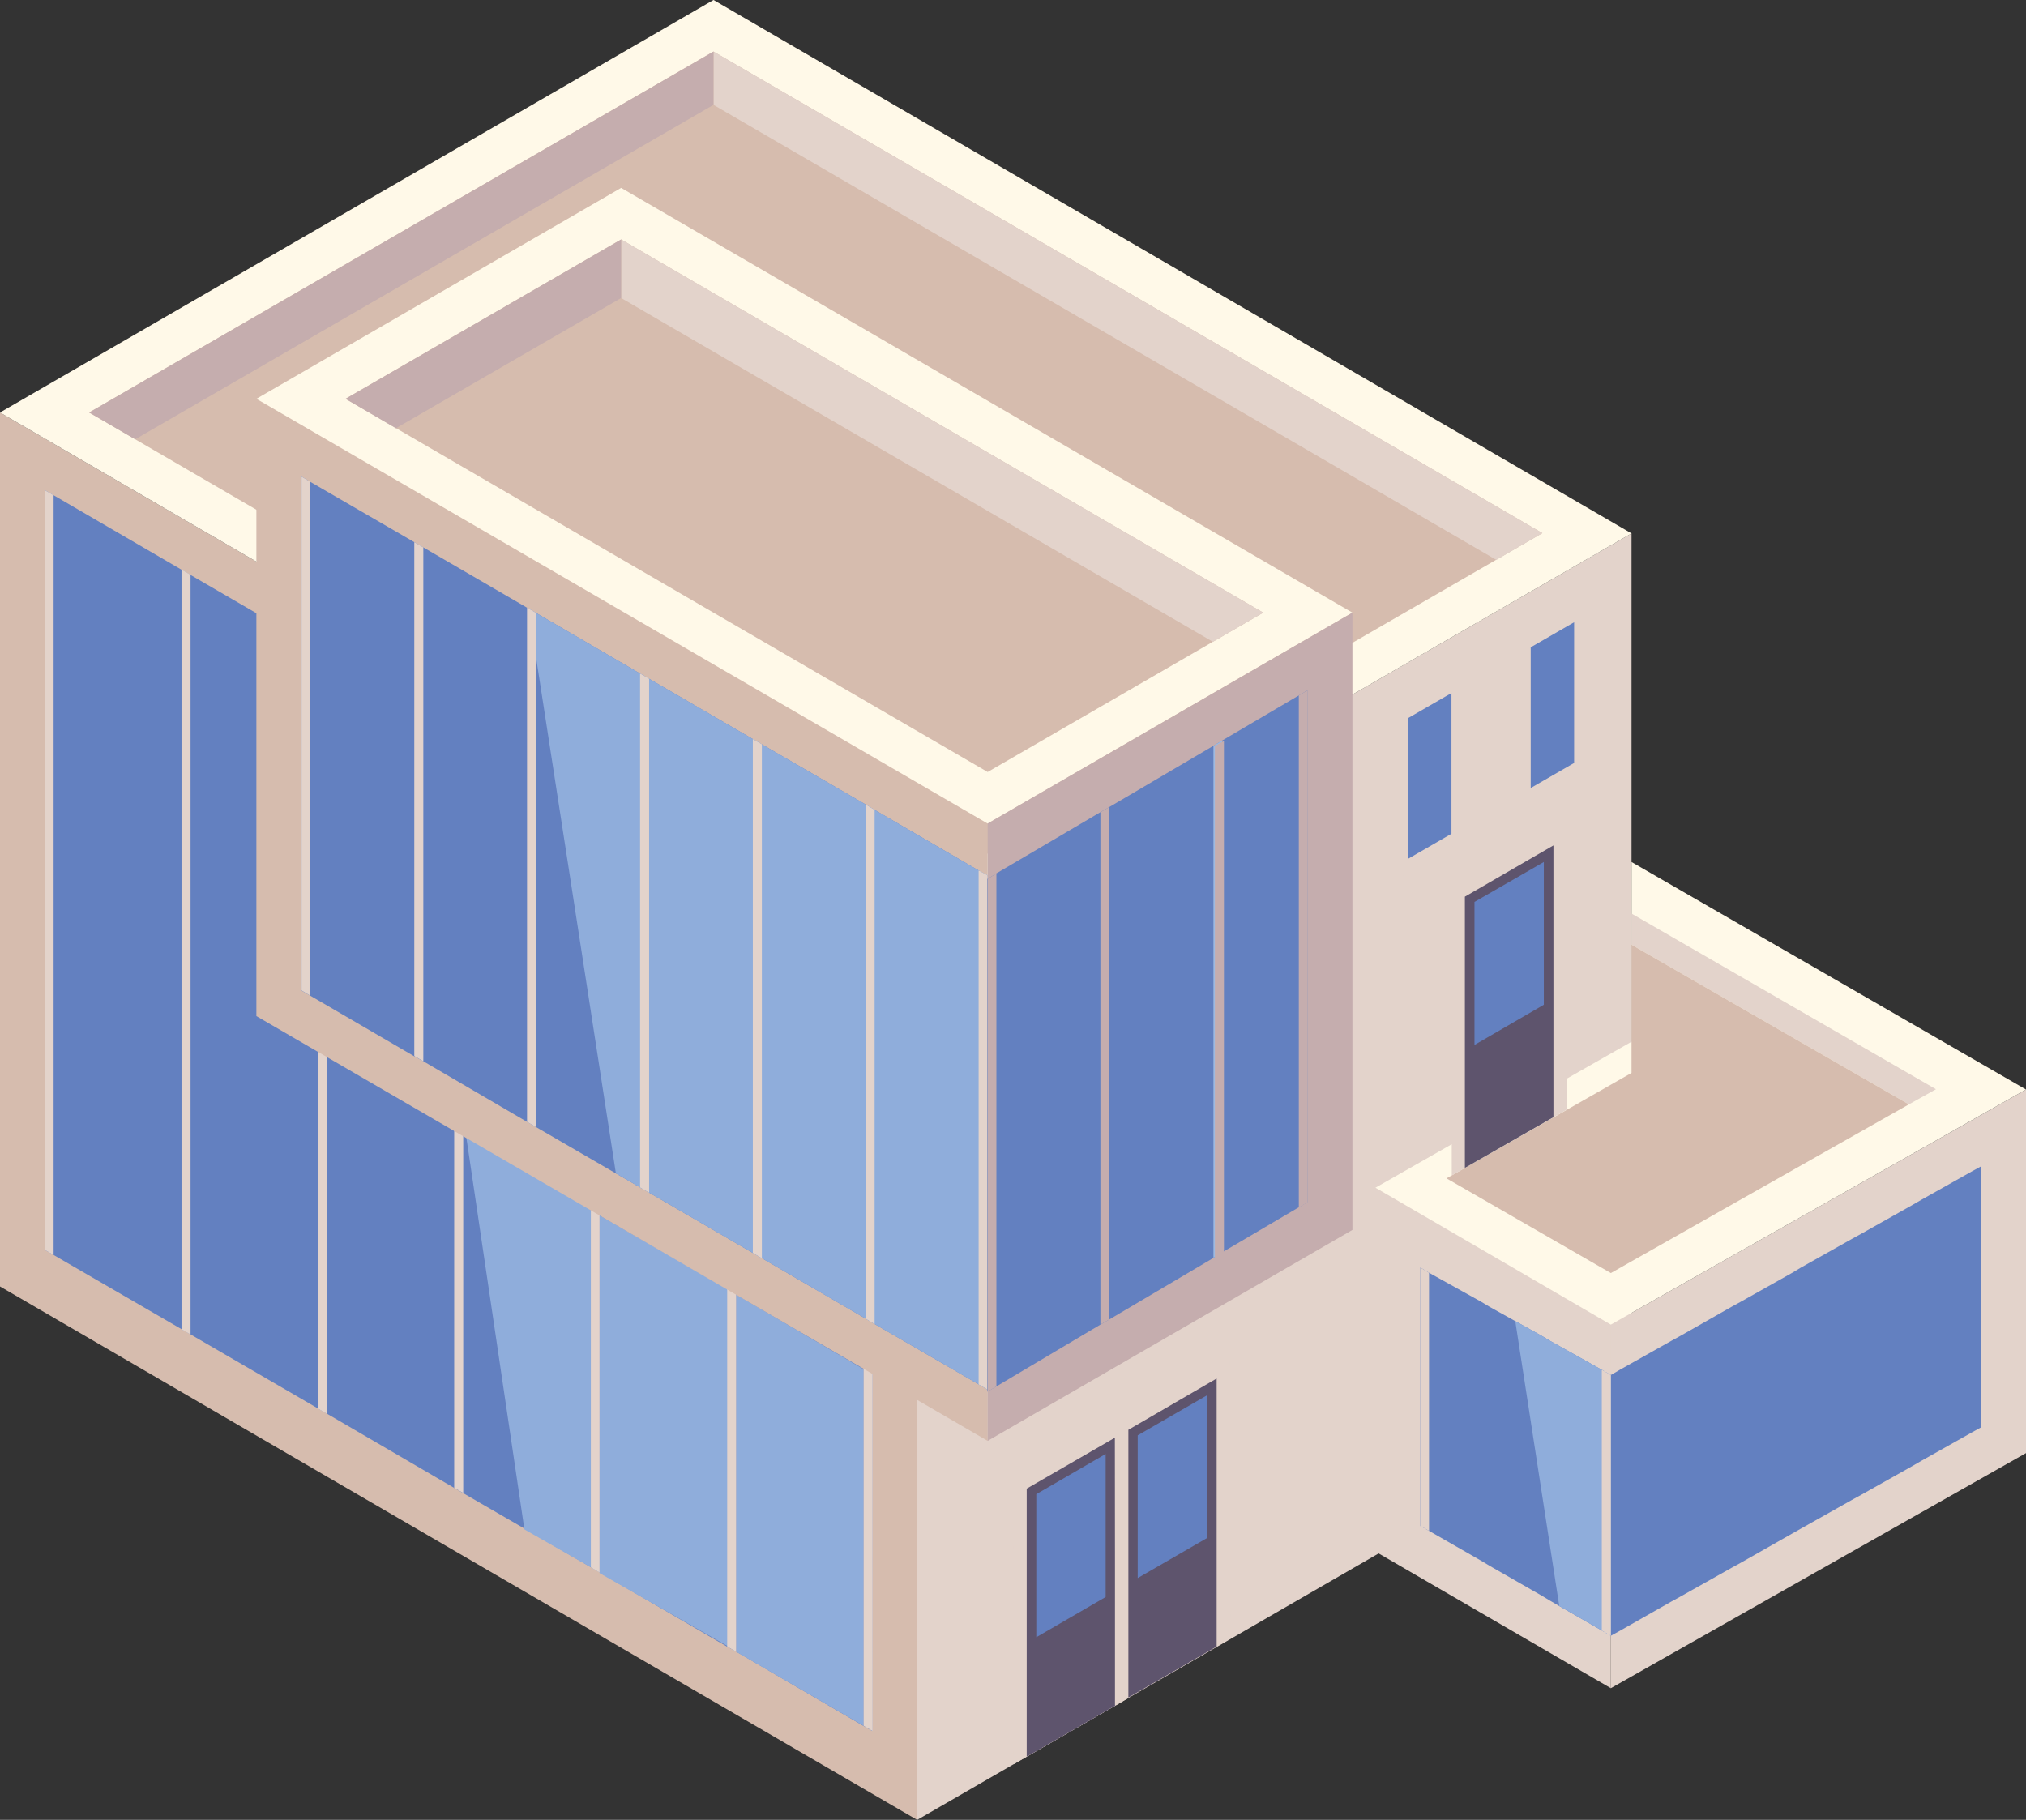 <svg xmlns="http://www.w3.org/2000/svg" xmlns:xlink="http://www.w3.org/1999/xlink" viewBox="0 0 69.54 62.47"><rect x="0" y="0" width="69.54" height="62.47" fill="#333333" stroke="none"/><defs><style>.cls-1{fill:none;}.cls-2{fill:#d6bcae;}.cls-3{fill:#6380c0;}.cls-4{fill:#8faddb;}.cls-5{fill:#e3d3cb;}.cls-6{fill:#fff9e8;}.cls-7{fill:#c5adae;}.cls-8{fill:#5e546d;}.cls-9{fill:#9db9e1;}.cls-10{clip-path:url(#clip-path);}</style><clipPath id="clip-path"><polyline class="cls-1" points="55.29 56.15 55.29 49.14 55.29 47.2 54.98 47.02 53.21 46.03 52.91 45.85 52.01 45.35 53.52 55.13 53.75 55.26 54.98 55.97 55.29 56.15"/></clipPath></defs><g id="Layer_2" data-name="Layer 2"><g id="Layer_2-2" data-name="Layer 2"><polyline class="cls-2" points="0 14.16 0 44.16 31.48 62.47 31.48 32.47 0 14.16"/><polyline class="cls-3" points="1.53 16.82 1.53 42.9 1.84 43.08 6.22 45.62 6.53 45.8 10.9 48.34 11.21 48.52 15.58 51.07 15.89 51.25 18.05 52.5 20.27 53.79 20.57 53.97 24.95 56.52 25.26 56.69 29.63 59.24 29.94 59.42 29.95 33.35 29.63 33.16 25.26 30.62 24.95 30.44 20.57 27.89 20.27 27.71 15.89 25.17 15.58 24.99 13.62 23.85 11.21 22.45 10.9 22.27 6.53 19.73 6.22 19.55 1.84 17 1.53 16.82 1.53 16.82"/><path class="cls-4" d="M29.64,59.24h0L25.27,56.7V44.44L29.64,47V59.24M25,56.52h0L20.58,54V41.72L25,44.27V56.52M20.28,53.8h0L18,52.5,16,39l4.32,2.5V53.8"/><polygon class="cls-5" points="1.53 16.82 1.53 42.9 1.84 43.08 1.84 17 1.53 16.82 1.53 16.82"/><polygon class="cls-5" points="6.23 19.55 6.23 45.63 6.54 45.81 6.54 19.73 6.23 19.55 6.23 19.55"/><polygon class="cls-5" points="10.91 22.28 10.91 48.35 11.22 48.53 11.22 22.45 10.91 22.28 10.91 22.28"/><polygon class="cls-5" points="15.59 25 15.59 51.07 15.9 51.25 15.9 25.18 15.59 25 15.59 25"/><polyline class="cls-5" points="20.28 27.72 20.28 53.8 20.58 53.98 20.58 27.9 20.28 27.72"/><polyline class="cls-5" points="24.96 30.45 24.96 56.52 25.27 56.7 25.27 30.62 24.96 30.45"/><polyline class="cls-5" points="29.64 33.17 29.64 59.24 29.95 59.42 29.95 33.35 29.64 33.17"/><polyline class="cls-5" points="31.48 32.47 31.48 62.47 34.79 60.56 35.24 60.3 38.28 58.55 38.74 58.28 56 48.31 56 18.31 31.48 32.47"/><polyline class="cls-6" points="0 14.16 31.48 32.47 56 18.31 24.49 0 0 14.16"/><polyline class="cls-2" points="52.94 18.3 24.49 1.77 3.06 14.16 31.49 30.69 52.94 18.3"/><polygon class="cls-5" points="24.49 1.77 24.49 3.6 51.36 19.22 52.94 18.3 24.49 1.77 24.49 1.77"/><polygon class="cls-7" points="3.06 14.16 4.64 15.08 24.49 3.6 24.49 1.77 3.06 14.16 3.06 14.16"/><polyline class="cls-2" points="8.8 13.69 8.8 34.88 33.9 49.46 33.9 28.27 8.8 13.69"/><polygon class="cls-6" points="8.8 13.69 33.9 28.27 46.42 21.03 21.32 6.45 8.8 13.69 8.8 13.69"/><polygon class="cls-2" points="43.36 21.03 21.32 8.22 11.86 13.69 33.9 26.5 43.36 21.03 43.36 21.03"/><polygon class="cls-5" points="21.32 8.22 21.32 10.23 41.63 22.03 43.36 21.03 21.32 8.22 21.32 8.22"/><polygon class="cls-7" points="11.86 13.69 13.59 14.7 21.32 10.23 21.32 8.22 11.86 13.69 11.86 13.69"/><polyline class="cls-5" points="47.21 40.77 47.21 53.26 55.29 57.95 55.29 45.47 47.21 40.77"/><polyline class="cls-5" points="48.75 43.44 48.75 52.38 53.75 55.29 53.75 46.35 53.41 46.15 48.75 43.44"/><polyline class="cls-5" points="55.29 45.47 55.29 57.95 69.54 49.88 69.54 37.4 55.29 45.47"/><polyline class="cls-3" points="55.29 47.2 55.29 56.15 55.6 55.98 57.36 54.98 57.67 54.81 59.43 53.82 59.74 53.65 61.5 52.65 61.8 52.48 63.56 51.49 63.87 51.32 65.63 50.33 65.94 50.15 67.7 49.16 68.01 48.99 68.01 40.03 67.7 40.2 65.94 41.19 65.63 41.37 63.87 42.36 63.56 42.53 61.8 43.52 61.5 43.7 59.74 44.69 59.43 44.86 57.67 45.86 57.36 46.03 55.6 47.02 55.29 47.2 55.29 47.2"/><polygon class="cls-6" points="47.21 40.77 55.29 45.47 69.45 37.45 69.54 37.4 56 29.59 56 35.76 48.72 39.91 47.21 40.77 47.21 40.77"/><polygon class="cls-5" points="56 32.43 65.52 37.91 66.45 37.39 56 31.36 56 32.43 56 32.43"/><polygon class="cls-2" points="49.65 40.45 55.29 43.7 65.52 37.91 56 32.43 56 36.83 49.65 40.45 49.65 40.45"/><polygon class="cls-5" points="53.78 38.09 53.78 28.23 49.82 30.51 49.83 40.35 53.78 38.09 53.78 38.09"/><polygon class="cls-8" points="53.32 38.35 50.28 40.09 50.28 30.78 53.32 29.02 53.32 38.35 53.32 38.35"/><polygon class="cls-3" points="50.61 30.96 52.99 29.59 52.99 34.49 50.61 35.87 50.61 30.96 50.61 30.96"/><polygon class="cls-5" points="34.78 50.84 34.79 60.56 35.24 60.3 38.28 58.55 38.74 58.28 38.73 48.55 34.78 50.84 34.78 50.84"/><polygon class="cls-8" points="35.24 51.1 35.24 60.3 38.28 58.55 38.27 49.35 35.24 51.1 35.24 51.1"/><polygon class="cls-3" points="35.57 51.29 37.95 49.91 37.95 54.82 35.57 56.2 35.57 51.29 35.57 51.29"/><polygon class="cls-5" points="38.27 48.81 38.27 58.54 38.73 58.27 41.76 56.52 42.23 56.25 42.22 46.53 38.27 48.81 38.27 48.81"/><polygon class="cls-8" points="38.73 49.08 38.73 58.27 41.76 56.52 41.76 47.32 38.73 49.08 38.73 49.08"/><polygon class="cls-3" points="39.05 49.27 41.44 47.89 41.44 52.79 39.05 54.17 39.05 49.27 39.05 49.27"/><polyline class="cls-3" points="10.34 16.35 10.34 34 10.65 34.18 14.22 36.26 14.53 36.43 18.09 38.51 18.4 38.69 21.14 40.28 21.97 40.76 22.28 40.94 25.84 43.01 26.15 43.19 29.72 45.27 30.02 45.45 33.59 47.52 33.9 47.7 33.91 30.06 33.59 29.88 30.02 27.8 29.72 27.62 26.15 25.55 25.84 25.37 22.28 23.3 21.97 23.12 18.4 21.04 18.14 20.89 18.09 20.86 14.53 18.79 14.22 18.61 10.65 16.54 10.35 16.36 10.34 16.35"/><polyline class="cls-4" points="33.9 47.7 33.91 30.06 33.59 29.88 30.02 27.8 29.72 27.62 26.15 25.55 25.84 25.37 22.28 23.3 21.97 23.12 18.4 21.04 18.14 20.89 21.14 40.28 21.97 40.76 22.28 40.94 25.84 43.01 26.15 43.19 29.72 45.27 30.02 45.45 33.59 47.52 33.9 47.7 33.9 47.7"/><polygon class="cls-5" points="10.35 16.36 10.35 34 10.65 34.18 10.65 16.54 10.35 16.36 10.35 16.36"/><polygon class="cls-5" points="14.22 18.61 14.22 36.25 14.53 36.43 14.53 18.79 14.22 18.61 14.22 18.61"/><polygon class="cls-5" points="18.09 20.86 18.09 38.51 18.4 38.69 18.4 21.04 18.09 20.86 18.09 20.86"/><polygon class="cls-5" points="21.97 23.12 21.97 40.76 22.28 40.94 22.28 23.3 21.97 23.12 21.97 23.12"/><polygon class="cls-5" points="25.84 25.37 25.84 43.01 26.15 43.19 26.15 25.55 25.84 25.37 25.84 25.37"/><polygon class="cls-5" points="29.72 27.62 29.72 45.27 30.02 45.45 30.02 27.8 29.72 27.62 29.72 27.62"/><polygon class="cls-5" points="33.59 29.88 33.59 47.52 33.9 47.7 33.9 30.05 33.59 29.88 33.59 29.88"/><polygon class="cls-7" points="33.9 28.27 33.9 49.46 46.42 42.22 46.42 21.03 33.9 28.27 33.9 28.27"/><polygon class="cls-7" points="35.43 29.15 35.43 46.8 44.89 41.34 44.89 23.69 35.43 29.15 35.43 29.15"/><polygon class="cls-3" points="33.89 30.17 33.89 47.77 34.2 47.59 37.77 45.47 38.08 45.29 41.65 43.18 41.95 42.99 44.89 41.26 44.89 23.69 41.95 25.42 41.65 25.6 38.08 27.7 37.77 27.88 34.2 29.98 33.9 30.17 33.89 30.17 33.89 30.17"/><polygon class="cls-9" points="41.65 25.6 41.65 43.18 41.95 42.99 41.95 25.42 41.65 25.6 41.65 25.6"/><polygon class="cls-7" points="41.7 25.61 41.7 43.19 42.01 43.01 42.01 25.43 41.7 25.61 41.7 25.61"/><polygon class="cls-7" points="44.58 23.87 44.58 41.45 44.89 41.27 44.89 23.69 44.58 23.87 44.58 23.87"/><polygon class="cls-7" points="37.77 27.88 37.77 45.47 38.08 45.29 38.08 27.7 37.77 27.88 37.77 27.88"/><polygon class="cls-7" points="33.9 30.17 33.9 47.77 34.2 47.59 34.2 29.98 33.9 30.17 33.9 30.17"/><polygon class="cls-5" points="54.43 26.43 54.43 20.67 52.14 21.99 52.14 27.75 54.43 26.43 54.43 26.43"/><polygon class="cls-3" points="54.03 26.19 54.03 21.36 52.54 22.22 52.54 27.05 54.03 26.19 54.03 26.19"/><polygon class="cls-5" points="50.22 28.85 50.22 23.09 47.93 24.42 47.93 30.18 50.22 28.85 50.22 28.85"/><polygon class="cls-3" points="49.82 28.62 49.82 23.79 48.33 24.65 48.33 29.48 49.82 28.62 49.82 28.62"/><polyline class="cls-3" points="48.75 43.51 48.75 52.38 49.05 52.55 50.83 53.57 51.13 53.75 52.91 54.77 53.21 54.95 53.52 55.13 54.98 55.97 55.29 56.15 55.29 47.2 54.98 47.02 53.21 46.03 52.91 45.85 52.01 45.35 51.13 44.86 50.83 44.68 49.05 43.69 48.75 43.51"/><g class="cls-10"><rect class="cls-4" x="52.01" y="45.35" width="3.28" height="10.8"/></g><polygon class="cls-5" points="54.98 47.02 54.98 55.97 55.29 56.15 55.29 47.2 54.98 47.02 54.98 47.02"/><polygon class="cls-5" points="48.75 43.51 48.75 52.38 49.05 52.55 49.05 43.69 48.75 43.51 48.75 43.51"/></g></g></svg>